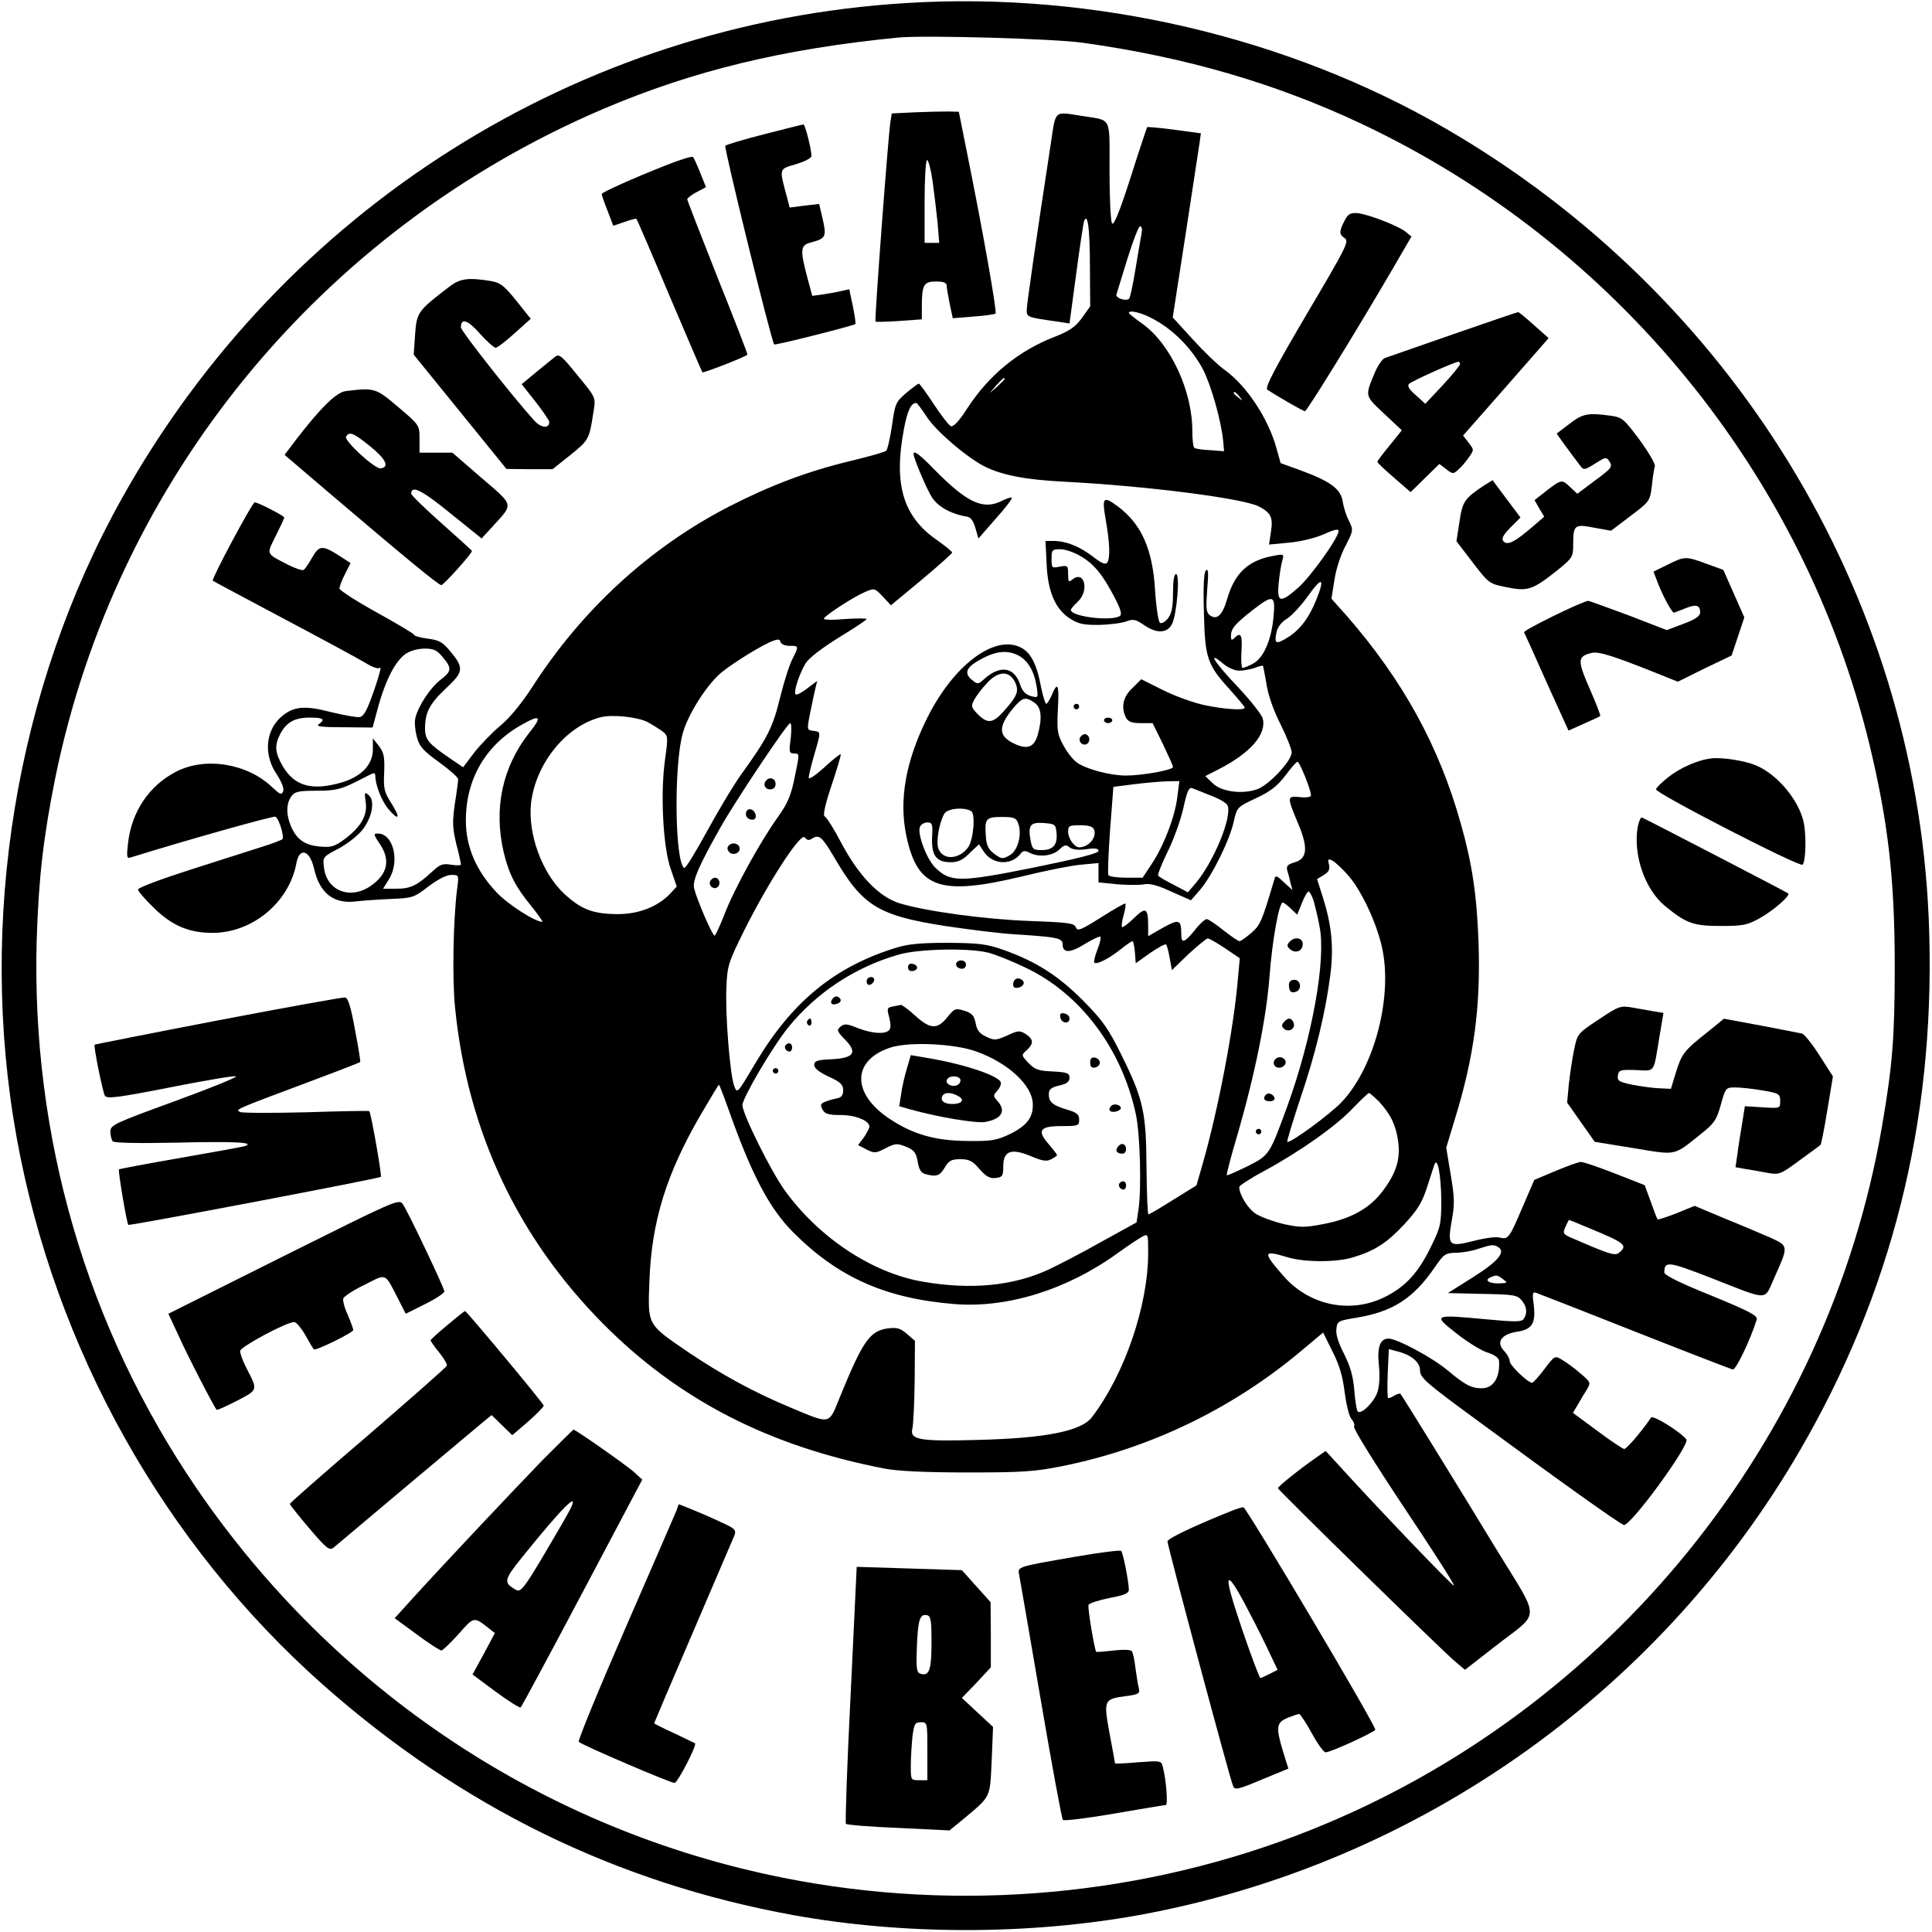 <?xml version="1.0" standalone="no"?>
<!DOCTYPE svg PUBLIC "-//W3C//DTD SVG 20010904//EN"
 "http://www.w3.org/TR/2001/REC-SVG-20010904/DTD/svg10.dtd">
<svg version="1.0" xmlns="http://www.w3.org/2000/svg"
 width="700pt" height="700pt" viewBox="0 0 700 700"
 preserveAspectRatio="xMidYMid meet">
<g transform="translate(0,700) scale(0.1,-0.1)"
fill="#000000" stroke="none">
<path d="M3284 6989 c-1189 -72 -2256 -746 -2842 -1794 -385 -689 -524 -1533
-381 -2320 139 -765 535 -1470 1109 -1979 501 -443 1063 -718 1705 -835 400
-72 850 -72 1250 0 1024 186 1917 825 2425 1734 323 576 467 1198 438 1880
-51 1177 -710 2255 -1748 2858 -575 334 -1279 498 -1956 456z m640 -144 c373
-52 701 -148 1012 -295 918 -434 1600 -1268 1838 -2250 67 -279 91 -484 91
-800 0 -258 -8 -359 -46 -580 -196 -1142 -988 -2118 -2069 -2550 -601 -240
-1272 -301 -1910 -174 -866 172 -1626 677 -2128 1412 -399 585 -599 1275 -579
1987 7 223 24 371 67 585 220 1082 962 1988 1985 2425 326 139 653 218 1070
259 94 9 565 -4 669 -19z"/>
<path d="M3313 6593 l-82 -4 -5 -32 c-8 -50 -58 -718 -54 -722 2 -2 40 -1 86
2 l82 6 0 46 c0 79 7 91 51 91 27 0 39 -4 39 -15 0 -7 5 -37 11 -66 l11 -52
75 6 c41 3 77 8 80 11 6 6 -47 304 -101 571 l-32 160 -39 1 c-22 0 -77 -1
-122 -3z m66 -250 c6 -43 14 -111 18 -150 l6 -73 -27 0 -26 0 0 150 c0 83 4
150 9 150 5 0 14 -35 20 -77z"/>
<path d="M3807 6478 c-52 -340 -87 -580 -87 -602 0 -25 3 -26 110 -41 l45 -7
24 178 c13 98 26 185 29 193 13 33 21 -29 21 -167 l1 -142 -30 -42 c-24 -33
-45 -47 -98 -68 -132 -51 -239 -139 -317 -259 -30 -47 -50 -68 -60 -65 -7 3
-35 39 -62 80 -26 40 -51 74 -54 74 -3 0 -23 -15 -46 -34 -38 -33 -40 -39 -51
-117 -7 -46 -16 -87 -21 -92 -5 -5 -63 -21 -129 -37 -157 -38 -287 -87 -442
-166 -286 -148 -531 -372 -712 -654 -39 -60 -82 -112 -116 -140 -30 -25 -72
-69 -94 -97 l-40 -53 -47 32 c-78 53 -91 68 -91 109 0 58 17 90 77 146 63 59
65 73 13 135 -26 31 -39 39 -80 44 -28 4 -50 10 -50 14 0 4 -61 40 -135 81
-74 41 -135 80 -135 87 0 7 9 31 20 52 l20 40 -37 24 c-65 42 -76 41 -102 -4
-12 -22 -26 -42 -31 -45 -5 -3 -31 6 -57 19 -81 42 -78 36 -44 104 17 34 31
64 31 67 0 6 -96 55 -107 55 -9 0 -158 -279 -152 -284 2 -2 117 -63 254 -136
138 -73 271 -145 296 -160 31 -19 50 -25 56 -19 6 6 -4 -32 -22 -83 -25 -72
-37 -94 -52 -96 -11 -2 -58 7 -104 18 -92 24 -132 21 -174 -12 -62 -49 -72
-139 -24 -211 19 -29 29 -54 25 -64 -6 -14 -11 -12 -39 14 -90 87 -243 112
-349 57 -97 -50 -161 -144 -174 -258 -6 -54 -5 -58 12 -52 186 58 515 151 522
147 14 -9 33 -74 25 -82 -5 -3 -37 -16 -73 -27 -36 -12 -152 -48 -257 -82
-106 -34 -193 -66 -193 -73 0 -6 27 -37 59 -68 65 -63 126 -89 211 -89 145 0
278 111 304 253 11 59 49 47 64 -21 20 -88 71 -128 151 -118 25 3 83 7 128 9
78 3 83 5 135 45 35 26 65 42 83 42 28 0 28 0 21 -52 -14 -114 -18 -328 -7
-431 45 -446 226 -830 536 -1143 274 -276 601 -444 1020 -525 46 -9 147 -14
300 -14 200 0 245 3 344 23 318 64 616 208 865 417 l80 67 34 -69 c25 -49 37
-90 44 -148 6 -45 16 -87 25 -97 8 -9 12 -21 9 -27 -4 -6 77 -136 180 -291
103 -154 185 -282 182 -285 -4 -4 -291 296 -429 449 l-36 39 -34 -24 c-59 -41
-138 -104 -139 -111 0 -6 578 -572 641 -627 l37 -31 109 85 c167 130 167 86 5
351 -147 242 -341 556 -348 564 -3 2 -13 -1 -23 -7 -11 -7 -20 -10 -22 -8 -2
2 -3 42 -1 90 l4 87 26 -7 c55 -13 87 -40 87 -70 0 -27 21 -45 215 -187 292
-215 505 -367 523 -373 22 -9 242 292 227 310 -24 29 -121 89 -128 79 -28 -43
-88 -114 -97 -114 -5 0 -50 30 -98 66 l-88 65 19 32 c10 18 25 42 33 55 13 22
12 25 -25 56 -21 19 -51 40 -66 49 -26 16 -27 16 -64 -33 -21 -28 -41 -50 -45
-50 -15 0 -81 63 -81 78 0 8 -9 26 -21 38 -29 31 -10 60 48 69 54 8 68 30 60
98 -6 43 -4 48 11 42 9 -3 170 -66 357 -140 187 -74 346 -135 353 -137 11 -3
63 105 87 181 4 14 -26 30 -165 87 -114 46 -170 74 -170 84 1 42 14 40 169
-20 214 -84 192 -84 229 -1 53 118 53 116 -14 147 -33 14 -107 46 -167 70
l-107 45 -66 -27 c-36 -14 -67 -24 -68 -22 -2 1 -13 30 -25 64 l-22 60 -107
42 c-59 23 -114 42 -124 42 -9 0 -50 -15 -93 -33 l-76 -32 -41 -95 c-49 -115
-53 -122 -84 -114 -14 4 -56 -2 -94 -12 -91 -23 -96 -18 -80 74 11 59 10 84
-4 167 l-16 97 30 99 c71 229 95 411 87 644 -6 171 -23 286 -64 430 -78 280
-210 520 -412 752 l-57 64 11 68 c5 37 23 92 40 123 28 55 29 57 13 90 -10 18
-20 50 -23 71 -7 45 -44 73 -153 113 l-72 26 -16 57 c-30 107 -108 224 -187
281 -23 16 -75 66 -115 110 l-73 80 46 297 c25 164 48 314 51 334 l5 36 -96
13 c-52 7 -97 11 -99 9 -1 -2 -29 -85 -60 -183 -40 -125 -61 -175 -67 -165 -5
8 -9 94 -9 191 0 201 10 180 -100 198 -103 16 -94 24 -113 -102z m329 -325
c-3 -16 -13 -73 -22 -128 -9 -55 -19 -103 -23 -107 -10 -11 -50 2 -46 15 2 7
20 65 40 130 20 64 40 117 46 117 6 0 8 -11 5 -27z m50 -313 c70 -39 133 -105
172 -177 30 -58 67 -188 74 -263 l3 -35 -50 4 c-27 1 -53 5 -57 8 -5 2 -8 30
-8 62 0 145 -79 315 -181 388 -27 19 -49 37 -49 39 0 13 52 0 96 -26z m-546
-213 c0 -2 -12 -14 -27 -28 l-28 -24 24 28 c23 25 31 32 31 24z m851 -64 c13
-16 12 -17 -3 -4 -10 7 -18 15 -18 17 0 8 8 3 21 -13z m-1134 -72 c34 -53 142
-145 208 -180 63 -32 149 -49 285 -56 298 -15 652 -60 711 -90 44 -23 52 -40
44 -91 l-7 -47 74 7 c42 4 95 17 126 31 35 16 52 20 52 11 0 -24 -101 -165
-146 -205 -66 -58 -78 -55 -71 17 3 31 9 68 13 81 7 23 5 24 -27 18 -95 -16
-145 -61 -173 -158 -17 -59 -38 -78 -64 -57 -12 10 -13 28 -8 93 5 60 4 77 -5
68 -7 -7 -10 -56 -7 -154 4 -166 12 -188 98 -282 27 -30 50 -58 50 -61 0 -11
-73 -6 -145 9 -38 8 -106 32 -150 54 l-80 40 -32 -32 c-35 -32 -42 -71 -23
-108 8 -14 21 -19 53 -19 l43 0 37 -75 c20 -42 37 -79 37 -84 0 -11 -111 -31
-171 -31 -57 0 -147 24 -178 48 -14 10 -36 38 -49 63 -21 39 -23 53 -19 131 5
90 -1 101 -23 48 -7 -16 -16 -30 -19 -30 -4 0 -12 27 -19 60 -16 87 -39 130
-80 147 -95 40 -239 -71 -332 -257 -78 -156 -104 -298 -76 -429 40 -190 121
-218 421 -146 81 20 176 39 211 42 l64 6 0 -35 0 -35 69 -7 c38 -3 82 -3 97 0
20 4 50 -4 99 -27 l70 -31 33 38 c43 50 107 179 122 247 12 53 13 53 81 85 53
25 77 44 106 82 21 28 40 50 44 50 8 0 49 -103 49 -121 0 -7 -16 -10 -41 -7
-47 4 -47 3 -4 -100 35 -84 31 -123 -13 -136 -27 -8 -32 -13 -28 -30 4 -12 9
-32 12 -46 l7 -25 -31 28 c-27 26 -31 27 -35 10 -45 -151 -50 -164 -83 -193
-19 -16 -38 -30 -43 -30 -5 0 -31 18 -59 40 -27 22 -55 40 -60 40 -6 0 -26
-18 -43 -40 -37 -46 -49 -50 -49 -16 0 55 -8 57 -66 25 l-54 -31 0 35 c0 67
-8 73 -51 31 -21 -21 -41 -35 -44 -33 -2 3 0 22 6 43 6 21 9 40 6 42 -2 2 -41
-20 -88 -50 -73 -46 -85 -51 -91 -36 -5 15 -27 18 -165 23 -164 6 -377 35
-473 64 -75 23 -149 100 -213 221 -26 50 -53 92 -59 94 -7 3 1 41 25 113 20
60 35 110 33 112 -2 2 -29 -19 -60 -48 -31 -28 -56 -45 -56 -37 0 7 9 45 20
83 25 86 25 83 -3 87 -24 3 -24 3 -11 68 7 36 16 76 19 89 l6 24 -36 -27 c-20
-16 -39 -25 -42 -22 -9 8 13 75 36 113 12 19 59 55 120 93 56 34 101 64 101
67 0 3 -36 3 -80 0 -45 -4 -78 -3 -75 2 8 14 112 81 149 96 34 15 36 14 65
-17 l29 -31 111 92 c61 51 111 96 111 99 -1 4 -25 24 -55 45 -123 85 -158 202
-120 402 13 69 26 95 45 95 3 0 19 -22 37 -49z m1413 -662 c-27 -68 -60 -111
-105 -139 -42 -26 -49 -23 -40 19 4 19 18 38 39 50 18 12 52 49 76 83 50 70
61 65 30 -13z m-156 -66 c-8 -84 -37 -149 -75 -168 -15 -8 -32 -15 -37 -15 -4
0 -6 27 -4 60 4 59 -2 72 -26 48 -9 -9 -12 -8 -12 8 0 26 14 43 78 93 76 59
84 56 76 -26z m-1753 -103 c34 0 34 0 10 -48 -11 -21 -31 -84 -45 -141 -26
-106 -44 -143 -137 -272 -30 -41 -87 -137 -128 -212 -41 -75 -77 -134 -82
-132 -34 22 -38 373 -5 489 20 71 90 180 143 222 45 36 149 100 184 112 18 7
25 6 27 -4 2 -8 16 -14 33 -14z m-1257 -41 c34 -40 33 -51 -9 -83 -36 -28 -79
-93 -90 -137 -4 -15 -1 -45 5 -68 9 -35 22 -50 80 -92 39 -28 70 -56 70 -62 0
-7 -5 -46 -12 -89 -9 -65 -9 -86 5 -145 10 -37 17 -71 17 -75 0 -4 -16 -4 -36
-1 -30 5 -40 1 -67 -24 -55 -51 -79 -63 -130 -63 l-49 0 21 34 c41 65 16 166
-40 166 -16 0 -16 -4 6 -36 41 -60 30 -111 -32 -154 -74 -51 -159 -18 -169 66
-5 39 -5 39 52 69 32 17 70 47 86 67 36 44 48 107 24 127 -15 13 -16 10 -11
-25 7 -49 -17 -90 -77 -135 -37 -27 -49 -30 -91 -26 -53 5 -83 26 -103 74 -18
42 -17 83 2 108 12 17 27 20 92 20 65 0 86 5 137 30 33 17 63 32 67 33 5 2 8
-2 8 -10 0 -32 23 -90 46 -118 39 -46 47 -36 13 18 -27 42 -30 54 -27 114 2
56 -1 71 -19 95 l-22 28 0 -42 c-1 -54 -42 -97 -113 -118 -107 -31 -170 -14
-213 58 -29 50 -31 76 -10 117 22 43 53 60 107 60 50 0 58 -6 33 -24 -12 -8
10 -11 90 -11 l105 -1 11 41 c30 119 66 193 106 224 18 13 43 20 70 21 34 0
46 -5 67 -31z m2086 6 c34 -18 57 -56 66 -113 6 -41 6 -41 -21 -34 -20 6 -31
18 -39 42 -21 64 -73 72 -132 18 -20 -18 -22 -18 -43 -1 -27 22 -21 43 20 67
62 37 106 43 149 21z m800 -55 c16 0 41 5 56 10 15 6 28 9 30 8 1 -2 7 -33 13
-68 6 -40 26 -96 51 -145 22 -44 40 -90 40 -101 0 -31 -84 -120 -126 -134 -55
-19 -131 -8 -161 23 l-26 25 49 25 c115 59 174 127 159 184 -3 13 -44 65 -90
114 -84 88 -114 135 -54 85 17 -15 43 -26 59 -26z m-812 -42 c15 -33 8 -50
-44 -108 -38 -42 -58 -43 -95 -4 -20 21 -21 27 -9 49 7 13 28 41 46 60 41 45
81 46 102 3z m70 -74 c25 -17 29 -55 12 -116 -13 -46 -38 -55 -86 -32 -57 27
-58 61 -4 127 35 41 45 44 78 21z m-1404 -69 c17 -9 41 -24 54 -33 23 -18 23
-19 12 -101 -18 -123 -8 -319 20 -399 l22 -64 -23 -25 c-46 -49 -117 -76 -195
-75 -86 1 -128 17 -189 73 -81 75 -133 217 -121 329 17 143 125 278 251 311
40 11 131 2 169 -16z m-428 -42 c-96 -123 -128 -273 -91 -431 19 -79 42 -124
100 -195 25 -31 43 -57 40 -57 -26 0 -125 63 -166 107 -73 77 -110 163 -111
255 -2 152 70 278 202 352 69 39 76 31 26 -31z m949 -18 c-7 -50 -6 -55 13
-55 19 0 19 -1 2 -83 -14 -69 -25 -96 -62 -148 -64 -89 -160 -264 -194 -354
-16 -41 -32 -75 -35 -75 -8 0 -64 130 -74 171 -7 28 18 84 97 224 57 100 241
375 251 375 5 0 5 -25 2 -55z m1401 -210 c-8 -72 -48 -176 -91 -242 l-35 -53
-60 0 c-32 0 -61 4 -64 9 -3 5 0 79 6 164 l12 156 70 9 c39 5 93 10 120 11
l49 1 -7 -55z m122 2 c30 -11 57 -27 60 -36 16 -42 -50 -202 -115 -280 l-29
-34 -51 27 c-28 14 -54 29 -57 34 -2 4 13 42 34 85 21 42 47 113 57 157 14 64
21 79 33 74 8 -3 39 -15 68 -27z m-869 -56 c16 -10 8 -106 -12 -132 -33 -44
-91 -46 -107 -4 -9 23 2 92 21 126 10 20 72 26 98 10z m170 -44 c15 -39 -1
-100 -31 -116 -25 -14 -29 -14 -55 5 -22 16 -29 31 -31 64 -5 64 0 70 58 70
43 0 52 -3 59 -23z m-312 -52 c-2 -65 15 -89 68 -89 26 0 44 8 68 33 l34 32
17 -26 c31 -48 100 -52 133 -9 9 12 16 13 32 5 33 -18 83 -13 108 10 19 18 25
20 38 9 10 -8 30 -11 60 -7 33 5 45 3 45 -6 0 -9 -76 -28 -238 -61 -265 -53
-298 -53 -353 0 -31 30 -66 122 -56 148 4 9 15 16 27 16 18 0 20 -6 17 -55z
m451 17 c4 -43 -12 -62 -54 -62 -30 0 -34 3 -40 35 -10 55 -1 67 48 63 41 -3
43 -5 46 -36z m136 12 c11 -28 -20 -64 -54 -64 -17 0 -40 32 -40 56 0 22 4 24
44 24 31 0 46 -5 50 -16z m-1023 -33 c27 17 36 9 82 -68 102 -175 158 -210
401 -248 87 -13 199 -27 250 -30 158 -10 176 -14 176 -36 0 -33 27 -33 81 1
28 17 54 29 56 26 3 -3 -2 -24 -11 -47 -9 -23 -14 -44 -11 -47 8 -8 54 15 96
49 20 16 39 29 42 29 3 0 7 -18 9 -40 l3 -40 52 37 c29 20 55 34 58 31 3 -3 9
-25 13 -49 l8 -44 60 58 c34 31 65 57 70 57 5 0 33 -16 63 -36 l53 -36 -7 -76
c-15 -180 -72 -475 -127 -667 l-23 -80 -84 -52 c-46 -29 -87 -53 -90 -53 -3 0
-6 75 -7 168 -1 201 -11 249 -91 410 -48 97 -68 125 -139 197 -91 91 -170 141
-287 183 -63 22 -89 25 -202 26 -98 0 -144 -4 -189 -18 -223 -69 -377 -196
-509 -418 -66 -111 -66 -112 -77 -82 -15 39 -33 260 -28 359 3 75 7 88 65 205
86 172 204 355 219 336 7 -10 15 -12 25 -5z m1944 -133 c47 -54 100 -166 121
-255 42 -178 -24 -437 -144 -565 -42 -45 -190 -153 -198 -145 -2 2 19 71 46
153 57 167 92 314 110 451 13 102 5 183 -29 288 l-19 60 25 15 c18 11 22 21
18 38 -5 20 -3 22 14 13 10 -6 36 -30 56 -53z m-126 -90 c5 -18 16 -61 22 -95
24 -120 -26 -399 -116 -649 -66 -180 -65 -179 -146 -220 -39 -19 -73 -34 -74
-32 -2 2 14 64 36 138 66 226 108 435 119 586 10 128 34 264 48 264 3 0 16
-10 29 -22 l23 -22 17 42 c9 23 20 42 24 42 4 0 12 -15 18 -32z m-1181 -189
c26 -6 88 -31 138 -55 200 -95 350 -296 400 -534 15 -74 20 -267 9 -342 l-7
-47 -127 -70 c-69 -39 -156 -84 -192 -101 -128 -59 -280 -74 -454 -44 -184 31
-377 159 -501 330 -50 69 -154 278 -154 310 0 26 110 213 167 283 102 125 241
217 398 262 70 21 251 25 323 8z m-943 -556 c87 -247 151 -370 240 -459 163
-163 335 -239 585 -259 191 -15 408 53 590 185 36 26 75 52 88 59 22 12 22 11
22 -58 0 -191 -85 -440 -204 -596 -38 -50 -168 -76 -411 -82 -215 -6 -250 0
-239 42 3 14 7 91 8 171 l1 146 -29 25 c-24 21 -37 24 -69 20 -65 -9 -90 -44
-172 -244 -44 -108 -31 -105 -185 -41 -129 54 -245 117 -368 200 -149 102
-145 95 -139 258 8 214 61 386 184 598 36 61 66 112 68 112 1 0 15 -35 30 -77z
m2362 15 c41 -44 61 -85 69 -145 8 -64 -7 -113 -56 -178 -47 -63 -115 -101
-215 -120 -68 -13 -84 -13 -144 0 -37 9 -81 25 -99 36 -29 17 -62 70 -62 98 0
5 39 31 88 57 131 71 260 162 322 227 30 31 57 57 60 57 3 0 20 -15 37 -32z
m225 -355 c0 -86 -2 -98 -35 -165 -46 -97 -94 -150 -169 -187 -124 -62 -273
-32 -367 75 -77 88 -76 96 13 69 62 -19 177 -19 237 -1 80 24 123 52 186 119
49 53 65 79 83 134 12 37 24 75 27 83 11 32 24 -37 25 -127z m534 -102 c133
-55 143 -63 110 -90 -14 -12 -36 -5 -158 48 -46 19 -47 21 -36 46 6 14 12 25
13 25 1 0 33 -13 71 -29z m-327 -70 c27 -17 -1 -51 -91 -108 l-92 -58 125 -3
c112 -2 126 -4 142 -23 19 -23 22 -46 8 -67 -7 -12 -30 -12 -137 -2 -192 18
-194 17 -106 -52 41 -32 91 -63 113 -69 23 -7 39 -19 40 -28 5 -61 -20 -101
-62 -101 -38 0 -61 12 -124 65 -55 46 -183 115 -214 115 -31 0 -42 -31 -35
-98 4 -36 2 -73 -5 -95 -12 -36 -56 -81 -71 -72 -4 2 -10 37 -13 76 -4 53 -15
89 -37 133 -20 39 -31 72 -28 91 3 28 6 30 75 41 129 22 203 69 279 179 35 51
40 55 78 56 23 0 59 6 81 14 50 16 57 17 74 6z m17 -116 c18 -13 17 -14 -18
-15 -37 0 -51 13 -25 23 19 8 22 8 43 -8z"/>
<path d="M3310 5355 c0 -15 47 -126 66 -156 22 -35 71 -62 128 -71 13 -2 23
-16 30 -41 l11 -38 63 72 c35 39 61 73 58 76 -2 2 -18 -3 -35 -11 -67 -35
-125 -9 -241 108 -57 59 -80 76 -80 61z"/>
<path d="M4006 5118 c15 -85 17 -138 6 -156 -6 -9 -20 -4 -53 22 -49 37 -97
56 -142 56 l-29 0 4 -82 c4 -102 32 -166 86 -200 30 -19 50 -23 107 -22 39 1
82 7 97 13 24 9 33 7 65 -15 46 -31 83 -28 100 6 17 37 29 180 14 180 -7 0
-11 -24 -11 -69 0 -52 -5 -74 -18 -91 -10 -13 -23 -20 -29 -17 -6 4 -14 57
-18 119 -9 150 -50 240 -136 304 -52 38 -57 33 -43 -48z m-91 -133 c49 -28 81
-68 124 -151 22 -42 27 -61 18 -66 -31 -20 -177 -2 -177 22 0 4 11 17 25 30
43 40 24 116 -20 80 -13 -11 -15 -8 -15 20 0 31 -2 32 -30 27 -29 -6 -30 -5
-30 28 0 33 2 35 32 35 17 0 50 -11 73 -25z"/>
<path d="M3890 4440 c0 -5 5 -10 10 -10 6 0 10 5 10 10 0 6 -4 10 -10 10 -5 0
-10 -4 -10 -10z"/>
<path d="M4000 4390 c0 -5 7 -10 15 -10 8 0 15 5 15 10 0 6 -7 10 -15 10 -8 0
-15 -4 -15 -10z"/>
<path d="M3914 4329 c-10 -17 13 -36 27 -22 12 12 4 33 -11 33 -5 0 -12 -5
-16 -11z"/>
<path d="M2777 4173 c-14 -13 -6 -33 13 -33 13 0 20 7 20 20 0 19 -20 27 -33
13z"/>
<path d="M2705 4061 c-8 -15 3 -31 21 -31 9 0 14 7 12 17 -4 20 -24 28 -33 14z"/>
<path d="M2641 3937 c-7 -7 -7 -14 0 -23 12 -15 39 -7 39 11 0 18 -25 26 -39
12z"/>
<path d="M2574 3809 c-10 -17 13 -36 27 -22 12 12 4 33 -11 33 -5 0 -12 -5
-16 -11z"/>
<path d="M4671 3586 c-9 -10 -8 -16 4 -26 20 -16 45 -6 45 20 0 23 -31 28 -49
6z"/>
<path d="M4670 3432 c0 -24 8 -32 26 -25 22 8 17 43 -6 43 -13 0 -20 -7 -20
-18z"/>
<path d="M4651 3296 c-8 -10 -8 -16 2 -24 17 -14 42 2 34 22 -8 20 -21 20 -36
2z"/>
<path d="M4616 3155 c-3 -9 1 -18 10 -22 19 -7 39 11 30 26 -10 16 -33 13 -40
-4z"/>
<path d="M4587 3034 c-13 -13 -7 -24 14 -24 11 0 19 5 17 12 -5 14 -22 21 -31
12z"/>
<path d="M4550 2900 c0 -5 5 -10 10 -10 6 0 10 5 10 10 0 6 -4 10 -10 10 -5 0
-10 -4 -10 -10z"/>
<path d="M3467 3514 c-9 -10 2 -24 19 -24 8 0 14 7 14 15 0 15 -21 21 -33 9z"/>
<path d="M3290 3495 c0 -10 7 -15 18 -13 21 4 19 22 -2 26 -10 2 -16 -3 -16
-13z"/>
<path d="M3140 3444 c0 -9 5 -14 12 -12 18 6 21 28 4 28 -9 0 -16 -7 -16 -16z"/>
<path d="M3673 3444 c-7 -19 2 -28 22 -21 19 8 19 23 0 31 -9 3 -18 -1 -22
-10z"/>
<path d="M3015 3379 c-10 -15 1 -23 20 -15 9 3 13 10 10 16 -8 13 -22 13 -30
-1z"/>
<path d="M3233 3353 c-19 -4 -20 -7 -11 -40 6 -24 6 -39 -1 -46 -15 -15 -61
-12 -113 8 -39 16 -49 17 -63 5 -14 -12 -13 -16 17 -47 46 -47 32 -67 -51 -71
-50 -2 -61 -6 -61 -21 0 -11 18 -26 53 -42 42 -19 52 -29 52 -49 0 -17 -6 -26
-20 -29 -11 -2 -30 -7 -43 -12 -19 -7 -21 -12 -12 -29 9 -16 21 -20 66 -20 53
0 104 -20 104 -42 0 -5 -9 -23 -20 -39 l-21 -28 31 -16 c28 -14 33 -14 69 5
36 18 42 18 74 5 29 -12 36 -21 42 -54 5 -29 12 -41 28 -45 40 -11 53 -6 70
24 15 25 24 30 57 30 31 0 44 -6 69 -36 24 -27 38 -35 59 -32 24 3 27 7 27 42
0 56 28 67 100 37 42 -18 58 -20 74 -11 12 6 21 13 21 15 0 2 -14 20 -30 39
-44 50 -33 66 46 66 60 0 64 1 64 23 0 19 -8 26 -42 36 -54 16 -68 28 -68 56
0 18 8 25 38 32 27 6 37 14 37 28 0 17 -8 20 -61 23 -52 2 -65 7 -88 31 -26
28 -26 28 -6 46 26 24 25 39 -3 58 -22 14 -28 14 -68 -5 -41 -18 -47 -18 -76
-4 -24 11 -34 24 -38 49 -6 28 -13 36 -41 45 -33 10 -36 8 -62 -24 -36 -45
-62 -43 -116 6 -24 22 -47 39 -52 39 -5 -1 -19 -4 -31 -6z m302 -162 c117 -41
205 -123 207 -190 2 -49 -21 -79 -81 -109 -50 -24 -67 -27 -156 -26 -116 1
-196 23 -283 81 -138 92 -135 213 6 258 67 21 228 14 307 -14z"/>
<path d="M3286 3129 c-8 -26 -18 -68 -21 -93 l-7 -44 38 -11 c100 -28 241 -52
274 -46 60 11 77 40 43 77 -15 17 -15 19 1 37 10 11 15 25 11 32 -17 26 -145
67 -278 88 l-47 8 -14 -48z m194 -43 c0 -16 -19 -25 -37 -18 -23 8 -14 32 12
32 15 0 25 -6 25 -14z m-9 -57 c26 -13 15 -29 -21 -29 -30 0 -45 13 -35 30 8
13 31 13 56 -1z"/>
<path d="M3842 3313 c4 -21 33 -25 33 -3 0 8 -8 16 -18 18 -14 3 -18 -1 -15
-15z"/>
<path d="M2925 3301 c-3 -5 -1 -12 5 -16 5 -3 10 1 10 9 0 18 -6 21 -15 7z"/>
<path d="M2847 3214 c-8 -8 1 -24 14 -24 5 0 9 7 9 15 0 15 -12 20 -23 9z"/>
<path d="M3950 3150 c0 -15 5 -20 18 -18 9 2 17 10 17 18 0 8 -8 16 -17 18
-13 2 -18 -3 -18 -18z"/>
<path d="M2800 3120 c0 -5 5 -10 10 -10 6 0 10 5 10 10 0 6 -4 10 -10 10 -5 0
-10 -4 -10 -10z"/>
<path d="M4027 2994 c-14 -14 -7 -25 13 -22 12 2 21 8 21 13 0 12 -24 18 -34
9z"/>
<path d="M4051 2846 c-12 -14 -5 -26 16 -26 15 0 18 26 4 34 -5 3 -14 0 -20
-8z"/>
<path d="M4057 2714 c-8 -8 1 -24 14 -24 5 0 9 7 9 15 0 15 -12 20 -23 9z"/>
<path d="M2770 6514 c-74 -19 -138 -38 -142 -42 -6 -6 167 -709 177 -720 3 -4
288 68 294 74 2 2 -2 31 -9 65 l-13 61 -31 -7 c-17 -4 -47 -9 -67 -12 l-36 -5
-17 63 c-28 106 -27 121 14 131 52 14 55 21 41 83 l-13 56 -53 -6 -54 -7 -10
39 c-28 104 -30 100 33 118 32 10 56 22 56 30 0 24 -23 115 -29 114 -3 0 -67
-16 -141 -35z"/>
<path d="M2410 6400 c-114 -45 -230 -97 -230 -103 0 -3 9 -30 21 -60 l21 -55
41 14 c22 8 42 13 43 11 2 -2 56 -127 119 -277 64 -151 118 -276 120 -279 4
-3 154 55 163 64 2 1 -47 127 -108 279 -60 152 -110 280 -110 284 0 4 15 16
34 26 l34 18 -21 52 c-11 28 -23 54 -26 57 -3 4 -49 -10 -101 -31z"/>
<path d="M4883 6218 c-7 -7 -16 -26 -22 -40 -8 -22 -6 -29 10 -40 18 -12 12
-25 -137 -277 -118 -201 -152 -266 -142 -273 36 -24 130 -78 136 -78 7 0 175
272 308 499 l78 134 -22 18 c-26 20 -122 58 -167 66 -20 3 -35 0 -42 -9z"/>
<path d="M1629 5962 c-115 -88 -119 -93 -125 -173 l-5 -74 168 -207 168 -207
84 -1 83 0 64 51 c66 53 69 57 83 149 10 63 14 54 -63 148 -51 63 -61 71 -75
59 -9 -7 -40 -32 -69 -56 l-52 -43 50 -63 c27 -35 50 -68 50 -74 0 -25 -30
-22 -55 6 -81 90 -265 324 -265 337 0 35 25 27 69 -23 25 -28 51 -51 57 -51 6
0 37 24 69 53 l58 52 -52 65 c-45 56 -58 66 -94 72 -80 13 -110 9 -148 -20z"/>
<path d="M5265 5789 c-126 -44 -238 -83 -247 -86 -9 -3 -25 -26 -36 -51 -37
-89 -38 -84 32 -150 l65 -61 -44 -55 c-25 -30 -45 -57 -45 -59 0 -3 27 -29 61
-58 l60 -52 52 51 52 51 25 -19 c23 -18 26 -18 43 -2 11 9 28 29 39 45 19 27
19 27 -1 53 l-20 26 155 176 155 177 -53 47 c-29 26 -55 48 -58 47 -3 0 -108
-36 -235 -80z m25 -108 c0 -5 -28 -39 -63 -77 l-63 -67 -34 31 c-24 20 -32 34
-25 41 10 10 163 79 178 80 4 1 7 -3 7 -8z"/>
<path d="M1253 5583 c-34 -4 -90 -59 -178 -173 l-44 -58 157 -134 c282 -240
401 -338 411 -338 8 0 111 114 111 124 0 1 -49 46 -110 100 -60 53 -110 102
-110 107 0 33 39 13 142 -71 l113 -91 43 47 c73 80 75 71 -44 173 l-105 91
-60 0 -59 0 0 50 c0 49 0 50 -77 115 -81 69 -86 71 -190 58z m88 -200 c57 -46
71 -75 39 -80 -21 -4 -135 101 -126 115 12 20 26 14 87 -35z"/>
<path d="M5686 5464 l-46 -35 30 -42 c17 -23 39 -53 50 -67 20 -27 15 -27 80
13 17 10 22 9 30 -3 14 -22 11 -25 -55 -74 l-60 -45 -27 25 c-29 28 -31 28
-91 -19 l-37 -29 17 -30 18 -30 -44 -38 c-62 -53 -88 -67 -103 -52 -9 9 -4 21
24 50 l37 37 -51 68 -50 67 -28 -17 c-74 -49 -81 -59 -92 -133 l-11 -71 59
-77 c59 -77 60 -77 124 -90 76 -15 92 -10 183 62 55 45 57 48 57 94 0 70 5 74
76 60 l61 -11 70 53 c70 53 71 54 78 109 3 31 8 63 11 72 2 8 -23 51 -56 96
-57 76 -62 81 -106 87 -82 11 -100 7 -148 -30z"/>
<path d="M6042 4954 l-51 -25 19 -50 c18 -44 48 -99 55 -99 1 0 19 7 39 15 41
17 56 13 56 -14 0 -13 -17 -25 -60 -41 l-61 -23 -137 53 c-75 28 -142 52 -147
53 -17 1 -236 -106 -233 -114 2 -3 39 -85 82 -182 l79 -174 56 25 c31 14 58
26 59 28 2 1 -15 46 -38 98 -45 103 -45 118 6 130 25 7 78 -10 236 -73 l77
-31 97 48 98 47 23 69 23 69 -38 86 -38 86 -60 22 c-76 28 -80 28 -142 -3z"/>
<path d="M6200 4252 c-48 -5 -115 -35 -157 -69 -24 -19 -43 -38 -43 -43 0 -15
521 -283 531 -273 12 12 14 108 4 154 -18 81 -95 173 -173 206 -41 17 -123 30
-162 25z"/>
<path d="M5934 4005 c-18 -100 25 -227 99 -288 77 -63 103 -72 202 -72 80 0
96 3 142 29 49 27 111 82 102 89 -4 4 -517 270 -530 275 -4 2 -11 -13 -15 -33z"/>
<path d="M790 3303 c-245 -47 -446 -87 -447 -88 -5 -4 29 -171 37 -185 7 -12
47 -7 240 31 127 25 233 43 235 39 3 -4 -99 -45 -225 -91 -216 -79 -230 -85
-230 -109 0 -14 4 -29 8 -35 4 -6 88 -8 232 -5 211 5 284 1 249 -12 -8 -3
-113 -22 -234 -43 -121 -21 -222 -40 -224 -42 -4 -3 28 -195 34 -201 4 -4 909
168 915 174 4 5 -36 234 -42 238 -2 2 -104 0 -228 -4 -124 -3 -232 -3 -240 1
-18 9 -21 8 233 103 110 41 200 76 202 78 2 2 -7 55 -19 118 -15 83 -25 115
-36 116 -8 1 -215 -36 -460 -83z"/>
<path d="M5792 3306 c-77 -51 -77 -52 -89 -111 -7 -33 -15 -89 -19 -125 l-6
-65 50 -71 50 -71 141 -23 c159 -26 142 -30 247 54 45 36 54 49 69 104 17 61
18 62 53 62 19 0 64 -5 99 -11 59 -10 63 -13 63 -38 0 -27 0 -27 -64 -23 l-64
4 -10 -63 c-6 -35 -14 -85 -17 -111 l-7 -47 33 -6 c19 -3 55 -9 80 -14 46 -8
49 -7 118 44 39 28 74 54 77 57 3 3 14 60 25 127 l20 121 -48 75 c-26 41 -55
77 -63 80 -8 2 -76 15 -149 29 l-135 25 -60 -49 c-84 -66 -93 -78 -114 -146
l-18 -59 -43 2 c-24 1 -67 7 -98 13 -47 10 -54 14 -51 33 3 20 8 22 65 20 72
-3 63 -15 86 124 l14 83 -31 5 c-17 3 -52 9 -79 14 -46 8 -50 7 -125 -43z"/>
<path d="M1028 2449 l-418 -209 36 -77 c30 -68 130 -262 139 -271 2 -2 35 13
74 33 78 41 76 36 31 124 -11 22 -20 47 -20 56 0 15 168 105 196 105 7 0 25
-21 40 -47 15 -27 29 -50 31 -52 5 -7 143 61 143 70 0 4 -9 29 -20 55 -12 26
-19 53 -16 60 3 7 37 30 77 49 81 41 72 45 120 -48 l29 -57 70 35 c39 19 70
40 70 46 0 12 -132 290 -151 317 -14 19 -32 10 -431 -189z"/>
<path d="M1621 2199 c-34 -28 -61 -53 -61 -55 0 -3 14 -23 31 -44 17 -21 30
-43 28 -48 -2 -6 -131 -119 -286 -253 -156 -133 -283 -245 -283 -248 0 -3 32
-43 71 -89 63 -74 73 -81 88 -69 41 35 472 397 519 436 l53 44 38 -37 37 -36
57 49 c32 28 57 54 57 58 0 8 -280 343 -285 343 -2 0 -31 -23 -64 -51z"/>
<path d="M1964 1708 c-111 -115 -345 -363 -467 -497 l-67 -74 79 -58 c44 -33
85 -59 90 -59 5 0 33 27 62 59 56 64 56 64 108 23 l24 -19 -40 -75 -41 -75 85
-63 c46 -34 87 -60 90 -56 3 3 104 190 223 415 l217 410 -26 24 c-25 24 -215
157 -223 157 -2 0 -53 -51 -114 -112z m100 -180 c-9 -18 -53 -93 -96 -166 -68
-114 -81 -131 -97 -123 -48 26 -46 36 20 118 149 185 213 248 173 171z"/>
<path d="M2451 1527 c-5 -12 -88 -204 -185 -426 -97 -223 -173 -408 -169 -412
12 -12 332 -149 347 -149 11 0 83 139 74 144 -2 1 -36 17 -75 36 -40 18 -73
35 -73 36 0 1 63 150 141 331 77 180 145 338 150 350 7 20 2 25 -49 48 -31 15
-78 35 -105 46 l-48 19 -8 -23z"/>
<path d="M4470 1529 c-140 -56 -240 -103 -240 -114 0 -15 227 -864 238 -887 6
-14 18 -12 103 24 l97 40 -19 61 c-27 90 -25 105 16 123 19 7 38 14 42 14 4 0
25 -32 46 -70 21 -39 44 -70 50 -69 21 1 179 74 180 82 1 17 -468 807 -478
806 -5 0 -21 -5 -35 -10z m35 -330 c22 -41 59 -113 82 -161 l42 -88 -29 -15
c-16 -8 -31 -15 -33 -15 -5 0 -63 160 -98 273 -33 107 -20 109 36 6z"/>
<path d="M3898 1360 c-220 -38 -211 -36 -205 -68 3 -15 38 -218 78 -452 40
-234 76 -429 80 -434 4 -4 88 6 186 23 98 17 182 31 187 31 8 0 2 90 -11 138
-5 23 -7 23 -89 17 -46 -4 -84 -6 -84 -4 0 2 -9 51 -20 109 -22 122 -21 124
62 135 44 6 49 9 44 29 -3 11 -8 44 -12 72 -3 28 -9 56 -13 61 -3 6 -30 7 -66
3 -33 -4 -61 -6 -63 -5 -6 5 -32 160 -28 170 2 6 36 17 75 25 54 10 71 17 71
30 0 28 -21 135 -28 141 -4 3 -78 -6 -164 -21z"/>
<path d="M3082 860 c-13 -254 -20 -465 -17 -468 3 -4 89 -11 191 -15 l184 -9
43 35 c110 92 103 79 110 216 l5 124 -56 52 -57 53 53 55 52 56 0 118 -1 118
-52 58 -52 58 -190 6 -191 6 -22 -463z m293 187 c0 -101 -9 -123 -43 -110 -11
5 -13 24 -10 97 4 98 11 119 36 114 15 -3 17 -18 17 -101z m-15 -392 l0 -105
-30 0 c-30 0 -30 1 -30 53 0 28 3 76 6 105 6 46 9 52 30 52 24 0 24 -1 24
-105z"/>
</g>
</svg>

